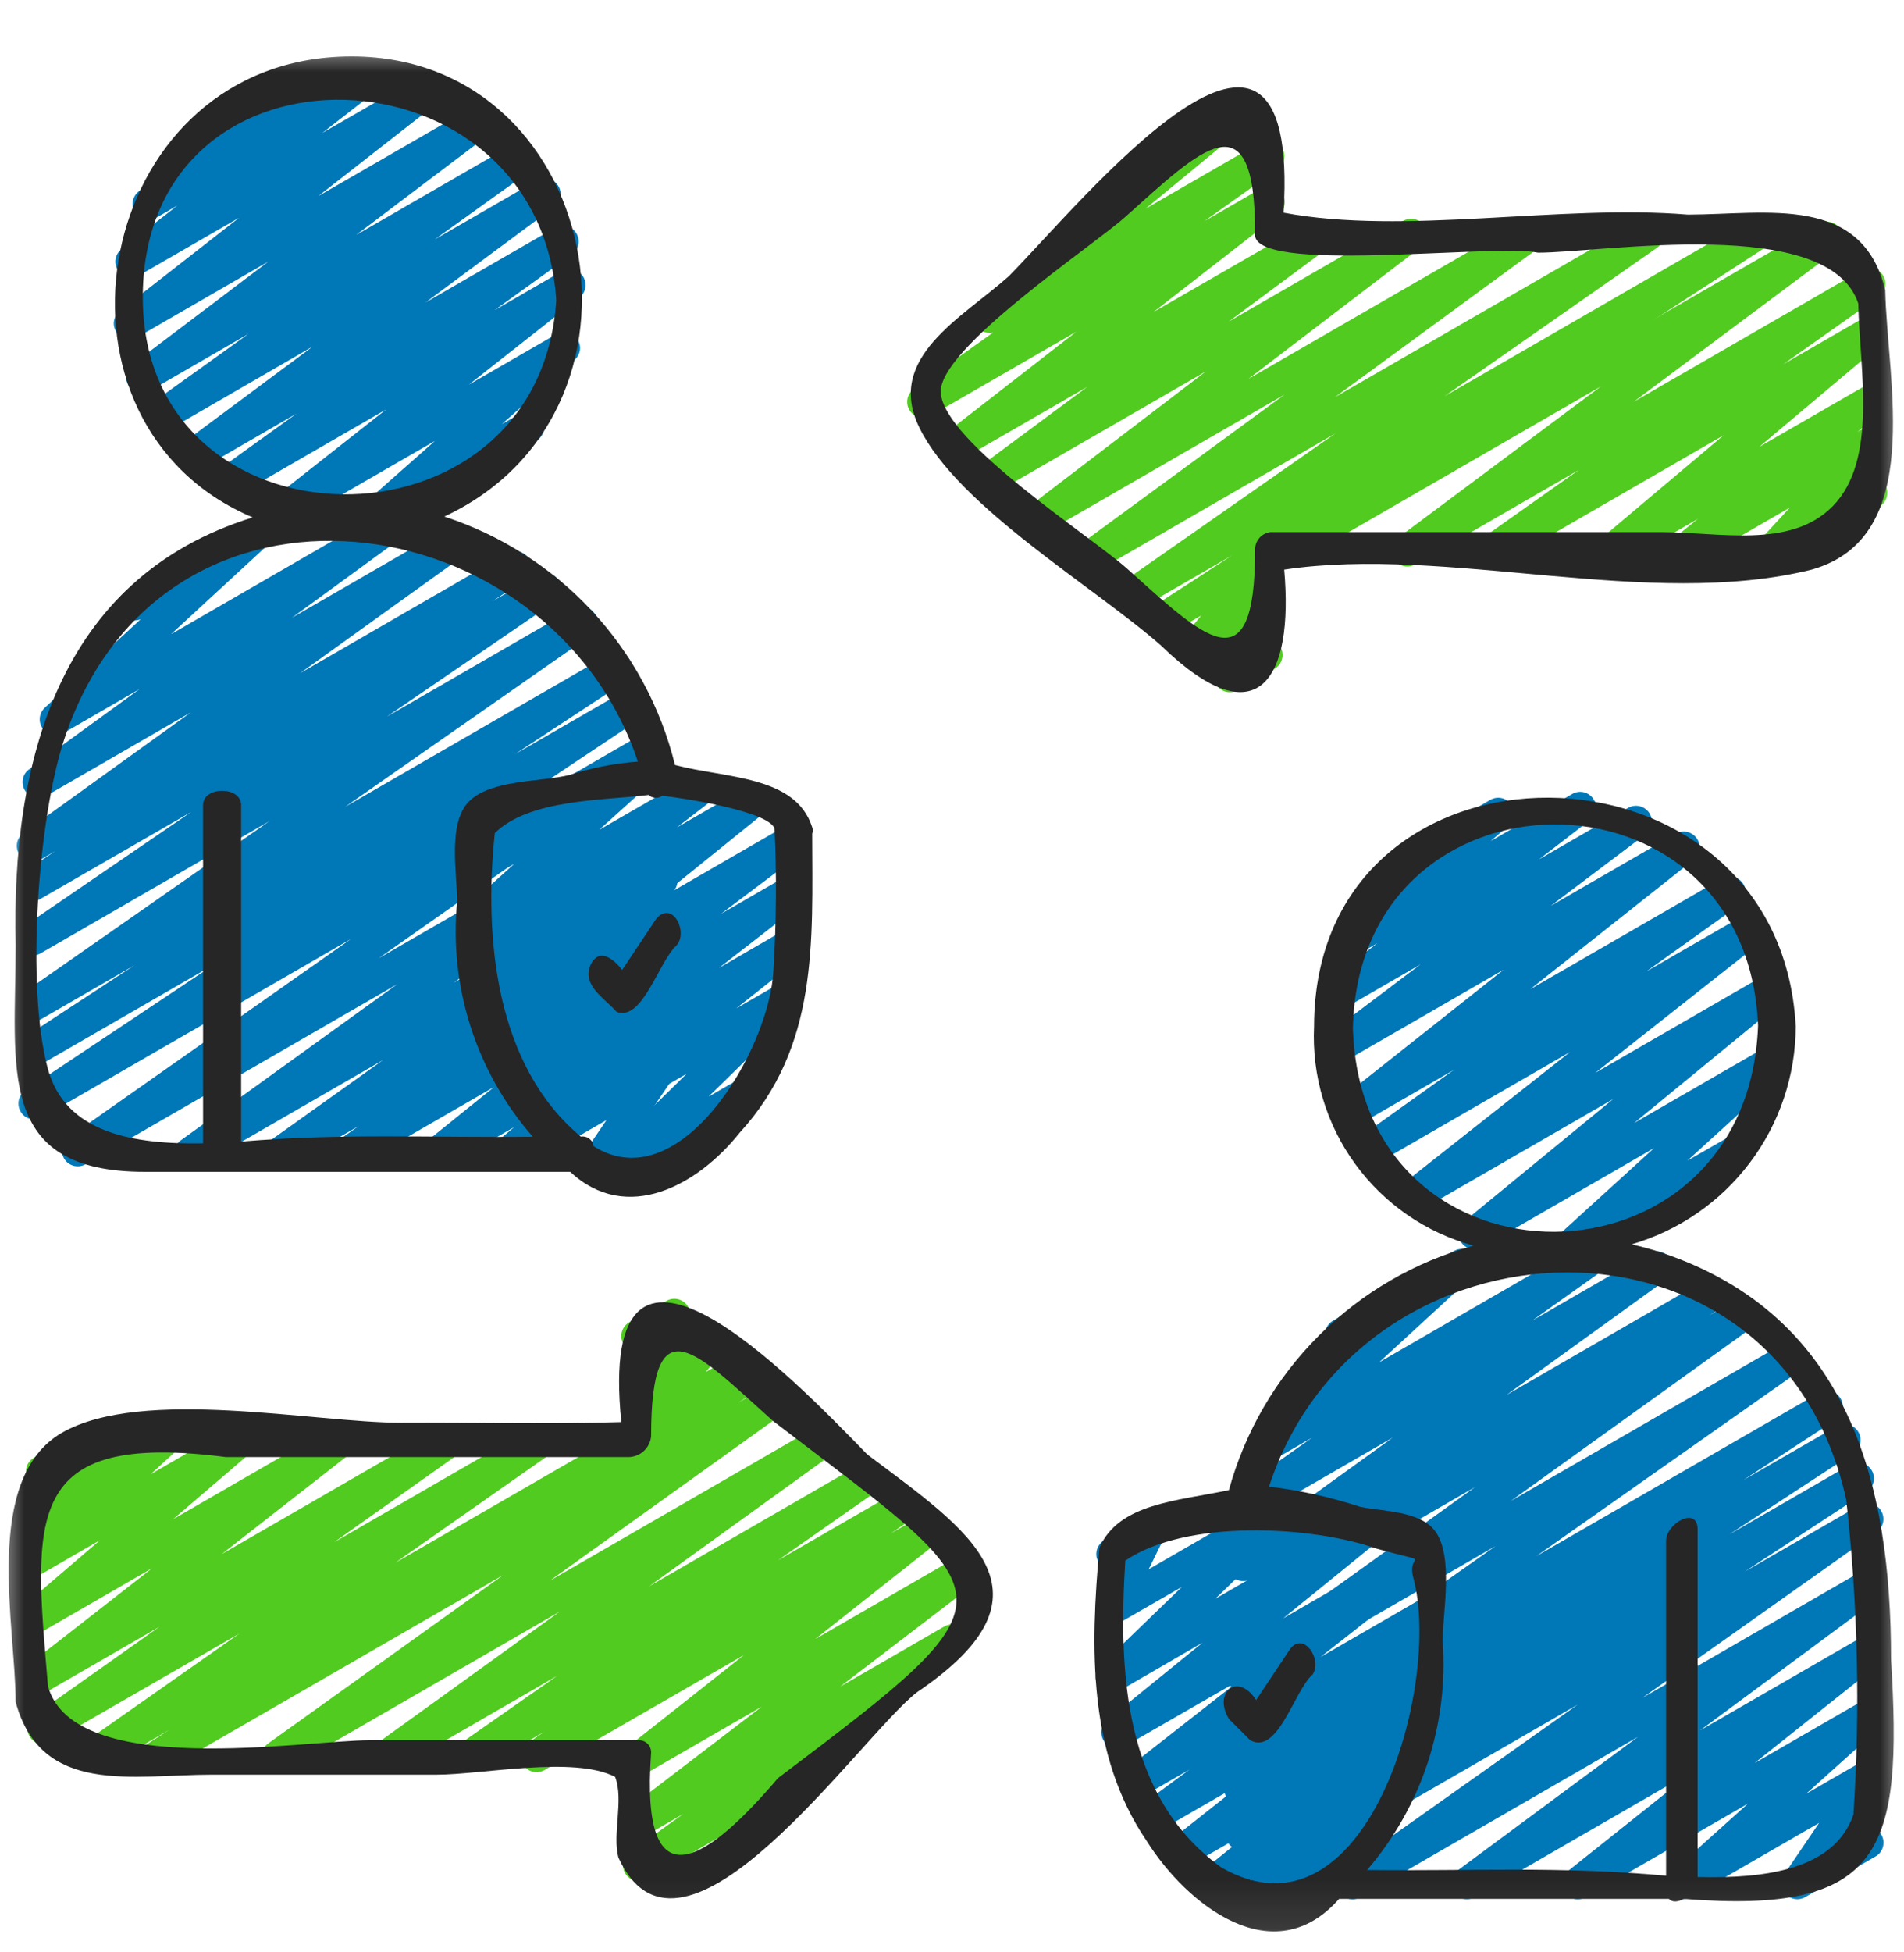 <svg width="40" height="41" viewBox="0 0 40 41" fill="none" xmlns="http://www.w3.org/2000/svg">
<g clip-path="url(#clip0_17_3007)">
<mask id="mask0_17_3007" style="mask-type:luminance" maskUnits="userSpaceOnUse" x="0" y="0" width="40" height="41">
<path d="M40 0.906H0V40.906H40V0.906Z" fill="white"/>
</mask>
<g mask="url(#mask0_17_3007)">
<path d="M7.83 11.193C7.762 11.193 7.696 11.172 7.64 11.134C7.584 11.095 7.542 11.041 7.518 10.978C7.494 10.914 7.49 10.845 7.506 10.779C7.522 10.714 7.558 10.655 7.609 10.61L9.138 9.259L6.163 10.976C6.09 11.017 6.005 11.029 5.923 11.01C5.842 10.991 5.771 10.942 5.724 10.873C5.677 10.804 5.658 10.719 5.67 10.637C5.682 10.554 5.725 10.479 5.79 10.426L8.114 8.597L4.961 10.417C4.887 10.46 4.799 10.473 4.716 10.453C4.633 10.433 4.56 10.381 4.514 10.309C4.467 10.238 4.45 10.15 4.466 10.066C4.482 9.982 4.53 9.908 4.6 9.858L6.229 8.686L4.236 9.84C4.162 9.881 4.076 9.892 3.994 9.872C3.912 9.852 3.841 9.802 3.795 9.731C3.749 9.661 3.731 9.576 3.745 9.492C3.759 9.409 3.804 9.335 3.871 9.284L6.575 7.274L3.575 9.008C3.501 9.048 3.415 9.059 3.333 9.039C3.251 9.018 3.18 8.967 3.135 8.896C3.089 8.825 3.072 8.74 3.087 8.657C3.101 8.574 3.147 8.5 3.214 8.449L5.221 7.011L3.168 8.197C3.131 8.221 3.09 8.238 3.047 8.246C3.004 8.255 2.96 8.254 2.917 8.245C2.874 8.237 2.833 8.22 2.797 8.195C2.76 8.17 2.729 8.139 2.705 8.102C2.681 8.066 2.664 8.025 2.656 7.982C2.648 7.939 2.648 7.894 2.657 7.851C2.665 7.808 2.683 7.768 2.707 7.731C2.732 7.695 2.763 7.664 2.8 7.64L5.636 5.494L2.888 7.081C2.815 7.122 2.73 7.134 2.648 7.115C2.567 7.096 2.495 7.047 2.448 6.977C2.401 6.908 2.382 6.823 2.395 6.741C2.408 6.658 2.451 6.583 2.516 6.53L5.022 4.573L2.914 5.789C2.842 5.828 2.757 5.838 2.677 5.819C2.597 5.799 2.527 5.75 2.481 5.682C2.435 5.613 2.416 5.53 2.427 5.449C2.439 5.367 2.48 5.293 2.543 5.24L3.724 4.318L3.284 4.572C3.212 4.614 3.127 4.627 3.046 4.608C2.965 4.59 2.893 4.542 2.846 4.474C2.798 4.406 2.777 4.323 2.788 4.24C2.799 4.157 2.84 4.082 2.904 4.028L3.837 3.25C3.791 3.218 3.754 3.175 3.729 3.125C3.704 3.075 3.692 3.019 3.694 2.963C3.696 2.906 3.713 2.852 3.742 2.804C3.771 2.756 3.812 2.716 3.86 2.688L5.98 1.463C6.053 1.422 6.137 1.41 6.218 1.428C6.299 1.447 6.37 1.495 6.417 1.562C6.465 1.63 6.485 1.714 6.475 1.796C6.464 1.878 6.423 1.953 6.36 2.007L6.286 2.07L7.58 1.323C7.653 1.282 7.739 1.269 7.821 1.288C7.902 1.308 7.974 1.357 8.021 1.427C8.068 1.496 8.087 1.581 8.074 1.664C8.061 1.747 8.017 1.822 7.951 1.874L6.77 2.793L8.822 1.609C8.895 1.568 8.981 1.556 9.062 1.575C9.144 1.594 9.215 1.643 9.262 1.713C9.309 1.782 9.328 1.867 9.315 1.949C9.303 2.032 9.259 2.107 9.194 2.16L6.687 4.118L9.954 2.234C10.027 2.192 10.114 2.18 10.196 2.199C10.278 2.219 10.35 2.269 10.396 2.339C10.443 2.409 10.461 2.495 10.447 2.578C10.434 2.661 10.389 2.736 10.322 2.788L7.48 4.936L10.78 3.031C10.854 2.99 10.94 2.979 11.022 3C11.104 3.021 11.175 3.072 11.22 3.142C11.266 3.213 11.283 3.299 11.268 3.382C11.254 3.465 11.208 3.539 11.14 3.59L9.133 5.028L11.28 3.789C11.354 3.747 11.441 3.735 11.523 3.755C11.606 3.775 11.677 3.825 11.724 3.896C11.77 3.967 11.788 4.052 11.774 4.136C11.759 4.219 11.713 4.294 11.646 4.345L8.94 6.352L11.661 4.782C11.734 4.74 11.821 4.729 11.904 4.749C11.986 4.769 12.057 4.82 12.103 4.891C12.149 4.963 12.167 5.049 12.151 5.132C12.136 5.215 12.09 5.29 12.022 5.34L10.391 6.513L11.8 5.699C11.873 5.656 11.959 5.643 12.042 5.661C12.125 5.68 12.197 5.729 12.245 5.799C12.292 5.869 12.311 5.955 12.298 6.039C12.285 6.122 12.24 6.198 12.173 6.25L9.85 8.078L11.685 7.019C11.757 6.977 11.841 6.964 11.922 6.981C12.003 6.999 12.075 7.046 12.123 7.113C12.171 7.18 12.193 7.263 12.184 7.345C12.174 7.427 12.135 7.503 12.072 7.558L10.544 8.906L10.918 8.691C10.956 8.667 10.998 8.651 11.043 8.643C11.087 8.636 11.132 8.638 11.176 8.649C11.22 8.659 11.261 8.679 11.297 8.706C11.333 8.733 11.363 8.767 11.385 8.805C11.408 8.844 11.422 8.887 11.428 8.932C11.433 8.977 11.429 9.022 11.417 9.065C11.404 9.108 11.383 9.149 11.355 9.183C11.326 9.218 11.291 9.247 11.251 9.268L8 11.148C7.948 11.178 7.889 11.194 7.83 11.193Z" fill="#0077B6"/>
<path d="M7.301 24.553C7.23 24.553 7.161 24.53 7.104 24.488C7.047 24.447 7.004 24.388 6.983 24.32C6.962 24.253 6.962 24.18 6.985 24.113C7.008 24.046 7.051 23.988 7.109 23.947L7.539 23.645L6.044 24.506C5.97 24.547 5.883 24.559 5.801 24.538C5.719 24.517 5.648 24.466 5.602 24.395C5.557 24.324 5.54 24.238 5.555 24.155C5.57 24.072 5.616 23.997 5.684 23.947L8.049 22.26L4.158 24.506C4.084 24.548 3.997 24.56 3.915 24.539C3.832 24.519 3.761 24.468 3.715 24.397C3.669 24.326 3.652 24.239 3.667 24.156C3.682 24.073 3.728 23.998 3.797 23.948L8.347 20.667L1.793 24.451C1.719 24.492 1.632 24.503 1.55 24.482C1.468 24.461 1.397 24.41 1.352 24.338C1.306 24.267 1.29 24.181 1.305 24.098C1.321 24.015 1.367 23.941 1.435 23.89L7.373 19.719L0.885 23.464C0.81 23.507 0.721 23.519 0.638 23.498C0.554 23.477 0.482 23.424 0.437 23.351C0.391 23.277 0.376 23.189 0.394 23.105C0.412 23.021 0.462 22.947 0.533 22.898L4.529 20.236L0.853 22.358C0.778 22.399 0.69 22.41 0.607 22.388C0.524 22.366 0.453 22.313 0.408 22.24C0.364 22.167 0.349 22.08 0.366 21.996C0.384 21.912 0.434 21.839 0.505 21.79L2.825 20.271L0.853 21.409C0.779 21.452 0.691 21.464 0.607 21.444C0.524 21.423 0.452 21.371 0.406 21.299C0.36 21.226 0.344 21.139 0.36 21.055C0.377 20.971 0.426 20.896 0.496 20.847L5.655 17.247L0.855 20.019C0.781 20.062 0.692 20.075 0.608 20.054C0.524 20.034 0.452 19.981 0.406 19.908C0.36 19.835 0.344 19.747 0.362 19.663C0.379 19.578 0.429 19.504 0.501 19.455L4.021 17.049L0.853 18.876C0.778 18.923 0.687 18.937 0.6 18.917C0.514 18.896 0.44 18.842 0.393 18.766C0.347 18.691 0.332 18.6 0.353 18.514C0.374 18.427 0.428 18.353 0.503 18.306L1.165 17.871L0.853 18.051C0.779 18.094 0.691 18.107 0.608 18.087C0.525 18.067 0.452 18.015 0.406 17.944C0.36 17.872 0.343 17.785 0.359 17.701C0.375 17.616 0.422 17.542 0.492 17.492L4.012 14.958L0.951 16.725C0.878 16.76 0.796 16.767 0.718 16.745C0.64 16.724 0.573 16.674 0.529 16.607C0.485 16.54 0.467 16.459 0.477 16.379C0.488 16.299 0.528 16.226 0.589 16.173L2.933 14.47L1.333 15.395C1.262 15.436 1.179 15.449 1.099 15.432C1.019 15.415 0.948 15.369 0.899 15.303C0.851 15.238 0.828 15.156 0.836 15.075C0.843 14.993 0.881 14.918 0.941 14.862L2.955 13.004C2.88 13.035 2.797 13.037 2.72 13.012C2.644 12.986 2.579 12.933 2.539 12.863C2.494 12.787 2.482 12.696 2.505 12.61C2.528 12.525 2.583 12.452 2.66 12.408L5.207 10.936C5.277 10.896 5.361 10.883 5.44 10.9C5.52 10.917 5.591 10.963 5.639 11.029C5.687 11.094 5.71 11.175 5.702 11.257C5.695 11.338 5.658 11.413 5.599 11.469L3.594 13.318L8.115 10.706C8.188 10.664 8.276 10.652 8.358 10.672C8.441 10.692 8.513 10.743 8.559 10.815C8.605 10.886 8.622 10.972 8.607 11.056C8.592 11.139 8.546 11.214 8.477 11.264L6.133 12.973L9.46 11.052C9.534 11.009 9.622 10.997 9.705 11.017C9.788 11.037 9.861 11.088 9.907 11.16C9.954 11.232 9.971 11.319 9.955 11.403C9.939 11.487 9.891 11.562 9.821 11.612L6.303 14.138L10.653 11.626C10.728 11.579 10.819 11.565 10.905 11.585C10.991 11.605 11.066 11.659 11.112 11.734C11.159 11.809 11.173 11.9 11.153 11.986C11.133 12.072 11.079 12.147 11.004 12.193L10.342 12.628L11.293 12.08C11.367 12.037 11.455 12.025 11.539 12.046C11.622 12.066 11.694 12.119 11.74 12.191C11.786 12.264 11.802 12.351 11.785 12.436C11.768 12.52 11.719 12.594 11.648 12.643L8.126 15.05L12.05 12.783C12.125 12.74 12.213 12.728 12.296 12.748C12.38 12.769 12.452 12.821 12.498 12.893C12.544 12.966 12.56 13.053 12.543 13.137C12.527 13.221 12.478 13.296 12.408 13.345L7.249 16.945L12.791 13.745C12.866 13.704 12.954 13.694 13.036 13.716C13.119 13.738 13.19 13.79 13.234 13.863C13.279 13.935 13.294 14.023 13.277 14.106C13.259 14.19 13.211 14.263 13.14 14.312L10.816 15.84L13.183 14.473C13.258 14.431 13.346 14.42 13.429 14.441C13.512 14.462 13.584 14.515 13.629 14.588C13.675 14.66 13.69 14.748 13.672 14.832C13.655 14.916 13.606 14.99 13.535 15.038L9.543 17.7L13.533 15.392C13.607 15.352 13.694 15.341 13.776 15.362C13.858 15.383 13.929 15.434 13.975 15.505C14.02 15.576 14.037 15.662 14.021 15.746C14.006 15.829 13.959 15.903 13.891 15.953L7.954 20.125L13.716 16.798C13.79 16.757 13.877 16.745 13.959 16.766C14.041 16.786 14.113 16.837 14.159 16.908C14.205 16.979 14.222 17.065 14.207 17.149C14.192 17.232 14.145 17.307 14.077 17.357L9.527 20.64L13.733 18.209C13.807 18.167 13.895 18.154 13.978 18.175C14.061 18.195 14.133 18.247 14.179 18.318C14.225 18.39 14.242 18.477 14.226 18.561C14.21 18.645 14.162 18.719 14.093 18.769L11.733 20.455L13.752 19.29C13.827 19.248 13.915 19.236 13.997 19.256C14.08 19.277 14.152 19.328 14.198 19.4C14.244 19.472 14.261 19.559 14.244 19.643C14.228 19.727 14.18 19.802 14.111 19.851L13.677 20.155L13.764 20.106C13.836 20.066 13.921 20.054 14.002 20.073C14.083 20.092 14.153 20.14 14.2 20.209C14.247 20.277 14.267 20.361 14.256 20.443C14.244 20.525 14.203 20.6 14.139 20.653L12.732 21.786L13.778 21.183C13.851 21.142 13.935 21.13 14.016 21.149C14.097 21.167 14.168 21.215 14.215 21.282C14.262 21.35 14.283 21.433 14.273 21.515C14.262 21.597 14.222 21.672 14.159 21.726L13.809 22.021C13.874 21.988 13.949 21.979 14.021 21.993C14.094 22.007 14.159 22.045 14.207 22.101C14.256 22.156 14.284 22.226 14.289 22.299C14.293 22.373 14.274 22.445 14.232 22.506L13.729 23.249C13.795 23.24 13.861 23.251 13.921 23.28C13.98 23.309 14.03 23.356 14.062 23.413C14.107 23.49 14.118 23.58 14.095 23.666C14.073 23.751 14.017 23.823 13.941 23.868L12.839 24.504C12.774 24.542 12.698 24.556 12.624 24.545C12.549 24.534 12.481 24.497 12.43 24.442C12.379 24.387 12.347 24.317 12.341 24.242C12.335 24.167 12.355 24.092 12.396 24.03L12.868 23.334L10.834 24.506C10.762 24.547 10.677 24.559 10.597 24.541C10.516 24.523 10.445 24.475 10.398 24.407C10.35 24.339 10.329 24.256 10.34 24.174C10.35 24.092 10.39 24.017 10.453 23.963L10.803 23.669L9.352 24.506C9.279 24.547 9.194 24.56 9.112 24.541C9.031 24.522 8.96 24.474 8.913 24.405C8.866 24.336 8.846 24.252 8.858 24.169C8.87 24.087 8.912 24.011 8.977 23.958L10.383 22.825L7.467 24.506C7.416 24.536 7.359 24.552 7.301 24.553Z" fill="#0077B6"/>
<path d="M12.766 24.973C12.7 24.973 12.635 24.953 12.58 24.916C12.525 24.879 12.482 24.827 12.457 24.765C12.432 24.704 12.426 24.636 12.44 24.572C12.454 24.507 12.486 24.447 12.534 24.401L14.426 22.549L11.814 24.057C11.741 24.1 11.655 24.113 11.572 24.095C11.489 24.076 11.417 24.027 11.369 23.957C11.322 23.887 11.303 23.801 11.316 23.717C11.329 23.634 11.374 23.558 11.441 23.506L12.827 22.413L11.211 23.346C11.138 23.387 11.052 23.399 10.971 23.379C10.89 23.36 10.819 23.311 10.772 23.241C10.725 23.172 10.707 23.087 10.719 23.005C10.732 22.922 10.775 22.847 10.84 22.795L12.589 21.437L10.717 22.518C10.643 22.56 10.557 22.572 10.474 22.553C10.392 22.533 10.32 22.483 10.273 22.413C10.226 22.342 10.208 22.256 10.223 22.173C10.237 22.089 10.282 22.014 10.35 21.963L12.046 20.688L10.385 21.646C10.312 21.687 10.227 21.699 10.146 21.681C10.065 21.662 9.994 21.613 9.947 21.545C9.899 21.476 9.88 21.392 9.891 21.31C9.903 21.227 9.945 21.152 10.009 21.099L12.276 19.267L10.195 20.467C10.122 20.509 10.035 20.522 9.953 20.502C9.871 20.483 9.799 20.433 9.752 20.363C9.705 20.293 9.686 20.208 9.7 20.124C9.713 20.041 9.758 19.966 9.825 19.914L10.468 19.42L10.186 19.582C10.115 19.621 10.032 19.632 9.953 19.615C9.875 19.597 9.805 19.551 9.757 19.486C9.71 19.421 9.687 19.341 9.694 19.26C9.701 19.18 9.737 19.105 9.796 19.049L10.804 18.14L10.186 18.496C10.122 18.533 10.048 18.547 9.975 18.538C9.903 18.528 9.835 18.495 9.783 18.443C9.732 18.391 9.698 18.323 9.689 18.25C9.679 18.178 9.694 18.104 9.731 18.04L9.967 17.634C9.9 17.621 9.839 17.588 9.792 17.539C9.744 17.491 9.713 17.428 9.701 17.361C9.69 17.294 9.7 17.226 9.729 17.164C9.758 17.103 9.805 17.052 9.864 17.018L10.635 16.572C10.698 16.535 10.773 16.521 10.845 16.53C10.918 16.54 10.986 16.573 11.038 16.625C11.09 16.677 11.123 16.745 11.133 16.818C11.142 16.891 11.127 16.965 11.09 17.028L10.936 17.295L13.206 15.984C13.277 15.946 13.36 15.934 13.438 15.952C13.517 15.97 13.587 16.015 13.634 16.08C13.682 16.146 13.704 16.226 13.697 16.306C13.69 16.387 13.654 16.462 13.596 16.518L12.587 17.428L14.497 16.326C14.57 16.284 14.657 16.271 14.739 16.29C14.821 16.309 14.893 16.359 14.94 16.429C14.987 16.5 15.005 16.585 14.992 16.668C14.978 16.752 14.934 16.827 14.867 16.878L14.22 17.376L15.633 16.561C15.706 16.519 15.791 16.507 15.873 16.525C15.954 16.544 16.026 16.592 16.073 16.661C16.121 16.73 16.14 16.814 16.129 16.897C16.117 16.98 16.074 17.055 16.01 17.108L13.743 18.939L16.476 17.36C16.55 17.318 16.636 17.306 16.719 17.325C16.801 17.345 16.873 17.395 16.92 17.465C16.967 17.536 16.985 17.622 16.971 17.705C16.956 17.789 16.911 17.864 16.844 17.915L15.148 19.19L16.476 18.423C16.549 18.382 16.635 18.37 16.716 18.39C16.797 18.409 16.869 18.459 16.915 18.528C16.962 18.598 16.981 18.682 16.968 18.765C16.955 18.847 16.912 18.922 16.847 18.974L15.1 20.33L16.48 19.53C16.553 19.488 16.639 19.475 16.721 19.494C16.803 19.513 16.875 19.562 16.922 19.632C16.969 19.701 16.988 19.787 16.975 19.87C16.962 19.953 16.918 20.028 16.852 20.08L15.466 21.177L16.38 20.65C16.45 20.609 16.532 20.596 16.612 20.612C16.692 20.628 16.762 20.672 16.811 20.737C16.861 20.801 16.884 20.882 16.878 20.963C16.873 21.044 16.837 21.119 16.78 21.176L14.887 23.029L15.534 22.656C15.61 22.616 15.698 22.607 15.781 22.631C15.864 22.655 15.934 22.71 15.977 22.784C16.02 22.859 16.032 22.947 16.012 23.03C15.991 23.114 15.939 23.186 15.867 23.232L12.933 24.926C12.883 24.957 12.825 24.973 12.766 24.973Z" fill="#0077B6"/>
<path d="M32.943 26.539C32.875 26.539 32.809 26.519 32.754 26.481C32.698 26.443 32.656 26.389 32.631 26.326C32.607 26.263 32.602 26.195 32.618 26.129C32.633 26.064 32.668 26.004 32.718 25.959L34.749 24.11L31.145 26.19C31.073 26.233 30.986 26.247 30.904 26.229C30.822 26.211 30.749 26.163 30.701 26.093C30.653 26.024 30.633 25.939 30.645 25.856C30.657 25.772 30.701 25.696 30.767 25.644L33.888 23.082L29.841 25.416C29.768 25.459 29.681 25.472 29.599 25.453C29.516 25.435 29.444 25.385 29.396 25.315C29.349 25.245 29.33 25.16 29.343 25.076C29.356 24.992 29.401 24.917 29.468 24.865L32.984 22.092L28.956 24.418C28.882 24.46 28.794 24.472 28.712 24.452C28.629 24.431 28.558 24.38 28.512 24.309C28.466 24.237 28.449 24.151 28.464 24.067C28.48 23.984 28.526 23.909 28.595 23.859L30.543 22.468L28.533 23.629C28.46 23.671 28.375 23.683 28.293 23.664C28.211 23.645 28.14 23.596 28.093 23.527C28.045 23.458 28.026 23.373 28.038 23.29C28.051 23.207 28.094 23.132 28.159 23.08L31.59 20.364L28.206 22.316C28.133 22.358 28.047 22.369 27.965 22.35C27.883 22.33 27.812 22.28 27.765 22.209C27.719 22.139 27.701 22.054 27.715 21.971C27.728 21.888 27.773 21.813 27.84 21.762L29.84 20.254L28.24 21.178C28.167 21.218 28.081 21.23 28 21.21C27.919 21.19 27.848 21.14 27.801 21.071C27.755 21.001 27.736 20.917 27.749 20.834C27.762 20.752 27.806 20.677 27.871 20.625L28.938 19.806L28.567 20.02C28.495 20.061 28.41 20.074 28.329 20.056C28.248 20.039 28.177 19.991 28.129 19.924C28.081 19.856 28.06 19.773 28.07 19.691C28.08 19.608 28.12 19.532 28.183 19.478L29.2 18.604C29.147 18.576 29.103 18.534 29.072 18.484C29.041 18.433 29.024 18.375 29.023 18.315C29.022 18.256 29.037 18.197 29.066 18.146C29.095 18.094 29.138 18.051 29.189 18.021L31.311 16.796C31.383 16.756 31.467 16.743 31.548 16.761C31.628 16.779 31.699 16.826 31.747 16.893C31.795 16.961 31.816 17.043 31.806 17.125C31.797 17.207 31.757 17.283 31.695 17.337L31.318 17.662L33.032 16.672C33.106 16.63 33.192 16.618 33.274 16.637C33.356 16.657 33.427 16.707 33.474 16.777C33.521 16.847 33.539 16.932 33.526 17.015C33.512 17.098 33.468 17.173 33.401 17.225L32.333 18.046L34.206 16.964C34.28 16.923 34.366 16.911 34.448 16.931C34.53 16.951 34.601 17.001 34.648 17.071C34.694 17.141 34.712 17.227 34.698 17.31C34.685 17.393 34.64 17.468 34.573 17.519L32.578 19.024L35.206 17.506C35.279 17.465 35.365 17.452 35.447 17.471C35.529 17.49 35.601 17.539 35.648 17.608C35.695 17.678 35.714 17.763 35.702 17.846C35.689 17.929 35.645 18.004 35.58 18.056L32.149 20.773L36.176 18.448C36.251 18.407 36.338 18.395 36.42 18.415C36.503 18.435 36.575 18.486 36.621 18.558C36.667 18.629 36.684 18.716 36.668 18.799C36.653 18.883 36.606 18.957 36.537 19.008L34.589 20.399L36.655 19.208C36.728 19.166 36.814 19.153 36.896 19.172C36.978 19.191 37.05 19.24 37.097 19.31C37.144 19.379 37.163 19.464 37.15 19.547C37.138 19.63 37.094 19.705 37.029 19.758L33.511 22.532L37.074 20.475C37.146 20.433 37.232 20.42 37.313 20.438C37.395 20.456 37.467 20.505 37.515 20.573C37.562 20.642 37.583 20.727 37.571 20.809C37.559 20.892 37.517 20.968 37.453 21.021L34.331 23.583L37.093 21.989C37.163 21.949 37.246 21.937 37.326 21.954C37.405 21.972 37.475 22.017 37.523 22.083C37.572 22.148 37.594 22.229 37.587 22.31C37.579 22.391 37.543 22.466 37.484 22.522L35.45 24.373L36.38 23.84C36.418 23.816 36.461 23.799 36.505 23.792C36.55 23.785 36.595 23.787 36.639 23.797C36.682 23.808 36.723 23.827 36.759 23.854C36.795 23.881 36.825 23.915 36.848 23.954C36.87 23.993 36.885 24.036 36.89 24.081C36.896 24.125 36.892 24.171 36.879 24.214C36.867 24.257 36.846 24.297 36.817 24.332C36.789 24.367 36.754 24.395 36.714 24.416L33.109 26.498C33.058 26.526 33.001 26.54 32.943 26.539Z" fill="#0077B6"/>
<path d="M28.414 39.886C28.343 39.886 28.274 39.864 28.217 39.822C28.16 39.781 28.118 39.722 28.096 39.654C28.075 39.587 28.075 39.514 28.098 39.447C28.12 39.38 28.163 39.322 28.221 39.281L33.145 35.797L26.678 39.531C26.603 39.573 26.514 39.585 26.43 39.564C26.347 39.542 26.275 39.489 26.229 39.416C26.184 39.342 26.169 39.254 26.188 39.169C26.206 39.085 26.257 39.011 26.329 38.963L28.903 37.279L26.241 38.812C26.166 38.853 26.078 38.864 25.995 38.842C25.913 38.82 25.841 38.767 25.796 38.694C25.752 38.621 25.737 38.534 25.755 38.45C25.772 38.366 25.822 38.293 25.893 38.245L28.502 36.538L26.213 37.862C26.138 37.904 26.05 37.916 25.966 37.894C25.883 37.872 25.811 37.819 25.766 37.746C25.721 37.672 25.707 37.584 25.725 37.5C25.743 37.416 25.794 37.342 25.865 37.294L27.817 36.023L26.227 36.941C26.152 36.983 26.065 36.995 25.983 36.974C25.9 36.953 25.828 36.902 25.782 36.83C25.737 36.758 25.72 36.672 25.736 36.588C25.752 36.505 25.799 36.43 25.868 36.38L31.419 32.467L26.246 35.453C26.172 35.496 26.084 35.509 26.001 35.489C25.918 35.469 25.845 35.418 25.799 35.346C25.752 35.274 25.735 35.187 25.751 35.103C25.767 35.019 25.815 34.944 25.885 34.894L30.991 31.227L26.267 33.955C26.192 33.996 26.104 34.006 26.021 33.984C25.939 33.963 25.868 33.91 25.823 33.837C25.779 33.765 25.764 33.678 25.781 33.594C25.798 33.511 25.847 33.437 25.917 33.389L26.235 33.18C26.163 33.207 26.085 33.209 26.012 33.185C25.939 33.162 25.877 33.115 25.835 33.051C25.788 32.979 25.771 32.893 25.787 32.809C25.802 32.725 25.85 32.65 25.919 32.6L29.265 30.186L26.325 31.884C26.251 31.927 26.163 31.939 26.08 31.919C25.997 31.899 25.924 31.847 25.878 31.775C25.832 31.703 25.815 31.616 25.831 31.532C25.848 31.447 25.896 31.373 25.966 31.323L27.566 30.19L26.685 30.698C26.614 30.738 26.53 30.751 26.451 30.733C26.371 30.716 26.3 30.671 26.252 30.605C26.204 30.539 26.181 30.458 26.189 30.377C26.196 30.296 26.233 30.22 26.293 30.165L28.278 28.34C28.2 28.367 28.114 28.364 28.038 28.331C27.962 28.298 27.901 28.238 27.866 28.163C27.832 28.088 27.827 28.003 27.852 27.924C27.877 27.845 27.93 27.778 28.002 27.736L30.547 26.27C30.617 26.23 30.701 26.218 30.78 26.235C30.859 26.253 30.93 26.298 30.978 26.364C31.026 26.429 31.048 26.51 31.041 26.591C31.034 26.672 30.997 26.747 30.938 26.803L28.972 28.61L33.425 26.038C33.499 25.996 33.587 25.983 33.671 26.003C33.754 26.024 33.826 26.075 33.872 26.147C33.919 26.22 33.935 26.307 33.919 26.391C33.903 26.475 33.855 26.55 33.785 26.599L32.189 27.733L34.633 26.321C34.707 26.279 34.795 26.266 34.877 26.286C34.96 26.306 35.032 26.357 35.079 26.429C35.125 26.501 35.142 26.587 35.127 26.671C35.111 26.755 35.064 26.83 34.995 26.88L31.649 29.294L35.841 26.873C35.916 26.831 36.005 26.819 36.089 26.84C36.172 26.861 36.245 26.915 36.29 26.988C36.335 27.062 36.35 27.15 36.332 27.234C36.313 27.319 36.263 27.393 36.191 27.441L35.912 27.623L36.483 27.294C36.557 27.252 36.644 27.239 36.728 27.259C36.811 27.279 36.883 27.33 36.93 27.402C36.976 27.474 36.993 27.561 36.977 27.645C36.961 27.729 36.913 27.804 36.844 27.854L31.741 31.52L37.475 28.21C37.549 28.168 37.636 28.156 37.719 28.177C37.801 28.198 37.873 28.249 37.919 28.321C37.965 28.392 37.981 28.479 37.965 28.563C37.949 28.646 37.902 28.721 37.833 28.77L32.274 32.68L38.224 29.245C38.299 29.205 38.386 29.195 38.468 29.217C38.551 29.239 38.621 29.292 38.666 29.365C38.71 29.437 38.725 29.524 38.708 29.607C38.69 29.691 38.642 29.764 38.572 29.812L36.62 31.085L38.587 29.952C38.662 29.908 38.751 29.895 38.836 29.917C38.92 29.938 38.993 29.991 39.038 30.066C39.084 30.14 39.099 30.229 39.079 30.314C39.06 30.399 39.008 30.473 38.935 30.52L36.328 32.224L38.875 30.754C38.95 30.713 39.038 30.703 39.12 30.724C39.203 30.746 39.273 30.799 39.318 30.872C39.363 30.944 39.378 31.031 39.361 31.115C39.343 31.198 39.295 31.272 39.225 31.32L36.654 33.004L39.068 31.61C39.142 31.568 39.23 31.555 39.313 31.575C39.397 31.596 39.469 31.647 39.515 31.719C39.561 31.792 39.578 31.879 39.562 31.963C39.545 32.047 39.497 32.122 39.427 32.171L34.501 35.657L39.147 32.973C39.22 32.931 39.307 32.919 39.389 32.939C39.472 32.959 39.543 33.009 39.59 33.08C39.636 33.151 39.654 33.236 39.64 33.32C39.625 33.403 39.58 33.478 39.512 33.529L35.718 36.338L39.147 34.359C39.219 34.318 39.305 34.305 39.387 34.324C39.468 34.343 39.54 34.392 39.587 34.461C39.634 34.53 39.654 34.615 39.641 34.698C39.629 34.781 39.586 34.856 39.521 34.908L36.859 37.026L39.147 35.706C39.218 35.669 39.3 35.657 39.378 35.675C39.457 35.693 39.526 35.739 39.573 35.804C39.621 35.869 39.643 35.949 39.636 36.029C39.629 36.109 39.594 36.184 39.536 36.24L37.945 37.669L39.145 36.976C39.21 36.938 39.286 36.924 39.361 36.935C39.435 36.947 39.504 36.983 39.555 37.038C39.606 37.093 39.637 37.164 39.643 37.239C39.649 37.315 39.629 37.389 39.587 37.452L38.853 38.532L39.058 38.415C39.096 38.391 39.138 38.375 39.183 38.368C39.227 38.36 39.272 38.362 39.316 38.373C39.36 38.383 39.401 38.403 39.437 38.43C39.473 38.457 39.503 38.491 39.525 38.53C39.548 38.569 39.562 38.612 39.568 38.656C39.573 38.701 39.569 38.746 39.557 38.789C39.544 38.833 39.523 38.873 39.495 38.907C39.466 38.942 39.431 38.971 39.391 38.992L37.925 39.839C37.859 39.877 37.783 39.891 37.709 39.88C37.634 39.868 37.566 39.832 37.514 39.777C37.463 39.722 37.432 39.651 37.426 39.576C37.42 39.5 37.44 39.426 37.483 39.363L38.216 38.282L35.519 39.84C35.448 39.878 35.366 39.889 35.288 39.871C35.209 39.853 35.14 39.808 35.092 39.743C35.045 39.678 35.023 39.598 35.029 39.518C35.036 39.437 35.072 39.362 35.13 39.306L36.721 37.877L33.315 39.84C33.242 39.882 33.156 39.895 33.074 39.877C32.992 39.858 32.92 39.809 32.872 39.739C32.825 39.67 32.806 39.585 32.818 39.502C32.831 39.418 32.875 39.343 32.941 39.291L35.6 37.173L30.981 39.84C30.908 39.882 30.821 39.894 30.738 39.874C30.656 39.854 30.584 39.804 30.538 39.733C30.491 39.662 30.474 39.577 30.488 39.493C30.503 39.41 30.548 39.335 30.616 39.284L34.411 36.474L28.581 39.84C28.53 39.87 28.473 39.886 28.414 39.886Z" fill="#0077B6"/>
<path d="M26.366 40.45C26.299 40.45 26.233 40.43 26.178 40.392C26.122 40.354 26.08 40.3 26.055 40.238C26.031 40.175 26.026 40.106 26.042 40.041C26.057 39.976 26.092 39.916 26.141 39.871L27.129 38.973L25.641 39.832C25.569 39.874 25.483 39.887 25.401 39.868C25.32 39.85 25.248 39.801 25.201 39.732C25.154 39.663 25.134 39.579 25.145 39.496C25.157 39.413 25.2 39.338 25.265 39.285L26.404 38.364L24.959 39.198C24.886 39.24 24.8 39.253 24.718 39.234C24.636 39.215 24.564 39.166 24.517 39.096C24.47 39.027 24.451 38.942 24.464 38.858C24.477 38.775 24.52 38.7 24.587 38.648L26.153 37.412L24.375 38.438C24.301 38.48 24.214 38.492 24.132 38.471C24.05 38.451 23.979 38.401 23.933 38.33C23.886 38.259 23.869 38.174 23.883 38.09C23.898 38.007 23.943 37.933 24.011 37.882L24.986 37.163L23.993 37.735C23.92 37.776 23.834 37.788 23.753 37.769C23.671 37.75 23.6 37.701 23.553 37.631C23.506 37.562 23.487 37.477 23.5 37.395C23.512 37.312 23.556 37.237 23.621 37.184L26.055 35.277L23.642 36.666C23.569 36.71 23.483 36.724 23.4 36.706C23.317 36.688 23.244 36.639 23.196 36.569C23.148 36.5 23.128 36.414 23.141 36.33C23.154 36.247 23.198 36.171 23.265 36.118L25.265 34.495L23.52 35.506C23.45 35.548 23.366 35.562 23.286 35.547C23.205 35.531 23.134 35.486 23.084 35.421C23.035 35.356 23.011 35.275 23.018 35.193C23.024 35.111 23.061 35.035 23.12 34.978L24.831 33.324L23.52 34.078C23.458 34.114 23.386 34.129 23.315 34.121C23.244 34.113 23.177 34.082 23.125 34.033C23.073 33.984 23.037 33.92 23.024 33.85C23.012 33.779 23.022 33.707 23.053 33.642L23.383 32.968C23.308 32.972 23.234 32.951 23.173 32.908C23.111 32.865 23.066 32.802 23.045 32.73C23.023 32.659 23.027 32.582 23.054 32.512C23.082 32.442 23.132 32.384 23.197 32.346L23.969 31.901C24.03 31.865 24.102 31.85 24.173 31.858C24.245 31.866 24.311 31.897 24.364 31.945C24.416 31.994 24.451 32.059 24.464 32.129C24.477 32.2 24.467 32.272 24.435 32.336L24.133 32.954L26.843 31.39C26.914 31.349 26.997 31.334 27.077 31.35C27.158 31.366 27.23 31.411 27.279 31.476C27.328 31.541 27.352 31.622 27.346 31.704C27.339 31.785 27.303 31.862 27.243 31.918L25.533 33.573L28.579 31.815C28.651 31.771 28.738 31.757 28.821 31.775C28.904 31.793 28.977 31.842 29.025 31.912C29.073 31.982 29.092 32.067 29.08 32.151C29.067 32.235 29.023 32.311 28.956 32.363L26.956 33.986L29.8 32.341C29.873 32.298 29.96 32.284 30.043 32.303C30.126 32.321 30.198 32.371 30.246 32.441C30.294 32.512 30.312 32.597 30.299 32.681C30.285 32.765 30.24 32.841 30.173 32.892L27.741 34.798L29.813 33.602C29.886 33.56 29.973 33.548 30.056 33.568C30.139 33.587 30.211 33.638 30.257 33.709C30.304 33.78 30.321 33.866 30.306 33.95C30.292 34.033 30.245 34.108 30.177 34.159L29.2 34.88L29.813 34.526C29.886 34.485 29.971 34.473 30.052 34.492C30.134 34.512 30.205 34.561 30.252 34.63C30.299 34.699 30.318 34.783 30.306 34.866C30.293 34.949 30.25 35.024 30.185 35.076L28.619 36.312L29.767 35.65C29.839 35.607 29.925 35.593 30.008 35.612C30.09 35.63 30.162 35.679 30.21 35.748C30.258 35.818 30.277 35.903 30.265 35.986C30.253 36.07 30.209 36.145 30.143 36.198L29.005 37.116L29.462 36.853C29.533 36.813 29.616 36.801 29.695 36.819C29.775 36.836 29.845 36.882 29.893 36.947C29.941 37.013 29.963 37.093 29.956 37.174C29.949 37.255 29.912 37.331 29.853 37.386L28.649 38.486C28.719 38.493 28.785 38.522 28.837 38.569C28.89 38.616 28.926 38.678 28.941 38.747C28.956 38.816 28.948 38.888 28.92 38.952C28.891 39.017 28.843 39.07 28.782 39.106L26.533 40.406C26.483 40.435 26.425 40.451 26.366 40.45Z" fill="#0077B6"/>
<path d="M13.354 30.38C13.29 30.38 13.228 30.362 13.175 30.328C13.121 30.294 13.079 30.245 13.052 30.188C13.025 30.131 13.015 30.067 13.023 30.004C13.031 29.941 13.057 29.882 13.098 29.833L13.471 29.388C13.407 29.412 13.338 29.416 13.272 29.399C13.206 29.382 13.147 29.346 13.102 29.294C13.058 29.243 13.03 29.179 13.023 29.111C13.016 29.044 13.03 28.975 13.062 28.916L13.354 28.387C13.283 28.38 13.217 28.351 13.164 28.304C13.112 28.257 13.075 28.194 13.06 28.125C13.046 28.056 13.053 27.984 13.082 27.92C13.111 27.855 13.159 27.802 13.22 27.766L14 27.319C14.063 27.282 14.136 27.268 14.208 27.277C14.281 27.286 14.348 27.319 14.4 27.369C14.452 27.421 14.486 27.487 14.497 27.559C14.507 27.632 14.494 27.705 14.458 27.769L14.227 28.189L14.768 27.876C14.835 27.837 14.915 27.823 14.992 27.837C15.069 27.851 15.139 27.891 15.189 27.951C15.239 28.011 15.267 28.087 15.267 28.165C15.267 28.243 15.24 28.319 15.19 28.379L14.826 28.813L15.426 28.466C15.502 28.427 15.59 28.418 15.673 28.442C15.755 28.466 15.826 28.52 15.869 28.595C15.912 28.669 15.924 28.758 15.904 28.841C15.883 28.925 15.832 28.997 15.759 29.043L13.521 30.336C13.47 30.365 13.412 30.381 13.354 30.38Z" fill="#51CB20"/>
<path d="M13.421 39.506C13.351 39.506 13.282 39.484 13.225 39.442C13.168 39.401 13.126 39.342 13.104 39.275C13.082 39.208 13.082 39.136 13.104 39.069C13.127 39.002 13.169 38.944 13.227 38.902L14.355 38.092L13.515 38.577C13.441 38.618 13.355 38.631 13.273 38.611C13.191 38.592 13.12 38.542 13.073 38.472C13.026 38.402 13.008 38.316 13.021 38.233C13.035 38.15 13.079 38.075 13.146 38.024L16.006 35.838L13.502 37.283C13.429 37.327 13.342 37.341 13.258 37.323C13.175 37.305 13.102 37.255 13.054 37.185C13.006 37.114 12.987 37.028 13.001 36.944C13.015 36.86 13.06 36.784 13.128 36.732L15.628 34.756L11.435 37.173C11.36 37.214 11.273 37.226 11.19 37.205C11.107 37.183 11.036 37.131 10.991 37.059C10.945 36.987 10.929 36.9 10.946 36.817C10.962 36.733 11.01 36.659 11.08 36.61L11.431 36.37L10.039 37.17C9.965 37.213 9.877 37.226 9.793 37.206C9.709 37.186 9.637 37.134 9.59 37.061C9.544 36.989 9.527 36.901 9.544 36.817C9.561 36.732 9.61 36.657 9.681 36.608L11.707 35.191L8.279 37.173C8.205 37.215 8.118 37.228 8.035 37.208C7.952 37.188 7.88 37.137 7.834 37.065C7.787 36.993 7.77 36.907 7.786 36.823C7.801 36.739 7.848 36.664 7.917 36.614L11.761 33.842L5.99 37.175C5.916 37.217 5.829 37.229 5.746 37.208C5.663 37.188 5.592 37.137 5.546 37.065C5.5 36.994 5.483 36.908 5.498 36.824C5.514 36.74 5.561 36.666 5.629 36.616L10.572 33.076L3.471 37.173C3.396 37.214 3.308 37.225 3.225 37.203C3.142 37.181 3.071 37.128 3.026 37.054C2.981 36.981 2.967 36.893 2.985 36.81C3.003 36.726 3.053 36.652 3.125 36.604L3.554 36.329L2.1 37.173C2.026 37.215 1.938 37.227 1.855 37.206C1.772 37.186 1.7 37.134 1.654 37.062C1.608 36.99 1.592 36.903 1.608 36.819C1.624 36.736 1.672 36.661 1.742 36.612L5.03 34.304L1.075 36.584C1.001 36.627 0.913 36.64 0.83 36.619C0.747 36.599 0.674 36.548 0.628 36.475C0.582 36.403 0.565 36.316 0.581 36.232C0.598 36.148 0.646 36.073 0.716 36.024L3.351 34.161L0.853 35.602C0.78 35.644 0.694 35.656 0.612 35.637C0.531 35.618 0.459 35.568 0.412 35.499C0.365 35.429 0.346 35.344 0.359 35.261C0.372 35.178 0.416 35.103 0.482 35.051L3.2 32.93L0.853 34.284C0.781 34.324 0.697 34.337 0.616 34.319C0.536 34.301 0.464 34.254 0.417 34.186C0.369 34.119 0.348 34.036 0.358 33.954C0.368 33.872 0.408 33.797 0.47 33.742L2.103 32.342L0.853 33.065C0.782 33.106 0.698 33.119 0.618 33.102C0.538 33.085 0.466 33.039 0.418 32.973C0.369 32.907 0.347 32.825 0.355 32.743C0.363 32.661 0.401 32.585 0.461 32.53L0.963 32.07L0.853 32.137C0.786 32.175 0.707 32.189 0.63 32.175C0.554 32.162 0.485 32.122 0.434 32.063C0.384 32.004 0.356 31.929 0.355 31.851C0.354 31.774 0.38 31.698 0.429 31.638L0.773 31.217C0.695 31.192 0.63 31.138 0.59 31.067C0.546 30.991 0.534 30.9 0.557 30.815C0.579 30.729 0.635 30.657 0.711 30.612L1.817 29.973C1.885 29.935 1.964 29.921 2.04 29.934C2.116 29.948 2.186 29.988 2.236 30.047C2.286 30.106 2.314 30.181 2.315 30.259C2.316 30.336 2.29 30.412 2.241 30.472L2.099 30.646L3.273 29.968C3.344 29.928 3.427 29.916 3.507 29.933C3.587 29.95 3.657 29.995 3.706 30.061C3.754 30.127 3.777 30.208 3.769 30.289C3.762 30.37 3.725 30.446 3.665 30.502L3.163 30.961L4.889 29.961C4.961 29.92 5.046 29.908 5.126 29.926C5.207 29.944 5.278 29.991 5.326 30.058C5.373 30.126 5.394 30.209 5.385 30.291C5.375 30.373 5.335 30.448 5.273 30.502L3.639 31.902L7.007 29.958C7.08 29.917 7.166 29.904 7.248 29.924C7.33 29.943 7.401 29.992 7.448 30.062C7.495 30.132 7.514 30.216 7.501 30.299C7.488 30.383 7.444 30.457 7.379 30.51L4.66 32.635L9.298 29.958C9.372 29.915 9.46 29.902 9.543 29.922C9.627 29.943 9.699 29.994 9.745 30.067C9.791 30.139 9.808 30.226 9.792 30.31C9.775 30.394 9.727 30.469 9.657 30.518L7.022 32.385L11.227 29.958C11.301 29.916 11.389 29.904 11.471 29.924C11.554 29.945 11.626 29.996 11.672 30.068C11.718 30.14 11.735 30.227 11.718 30.311C11.702 30.395 11.654 30.469 11.585 30.519L8.301 32.82L15.589 28.613C15.664 28.573 15.751 28.563 15.834 28.585C15.916 28.608 15.986 28.661 16.031 28.734C16.075 28.806 16.09 28.893 16.072 28.977C16.054 29.06 16.005 29.133 15.935 29.182L15.497 29.463L16.131 29.097C16.205 29.055 16.292 29.043 16.374 29.064C16.457 29.084 16.529 29.135 16.575 29.206C16.621 29.278 16.638 29.364 16.622 29.448C16.607 29.532 16.56 29.606 16.491 29.656L11.548 33.197L17.119 29.981C17.192 29.939 17.28 29.926 17.363 29.946C17.446 29.966 17.518 30.017 17.564 30.089C17.611 30.16 17.628 30.247 17.612 30.331C17.597 30.415 17.549 30.489 17.481 30.54L13.639 33.311L18.016 30.784C18.053 30.76 18.094 30.744 18.137 30.736C18.18 30.729 18.224 30.73 18.267 30.739C18.31 30.749 18.35 30.766 18.386 30.791C18.422 30.817 18.453 30.848 18.476 30.885C18.5 30.922 18.516 30.963 18.523 31.006C18.531 31.05 18.53 31.094 18.521 31.137C18.511 31.179 18.494 31.22 18.468 31.256C18.443 31.291 18.412 31.322 18.375 31.346L16.345 32.766L18.707 31.402C18.782 31.358 18.87 31.346 18.954 31.366C19.038 31.387 19.111 31.439 19.157 31.512C19.203 31.586 19.218 31.674 19.201 31.758C19.183 31.843 19.133 31.917 19.062 31.966L18.712 32.204L19.255 31.892C19.327 31.849 19.414 31.836 19.496 31.855C19.578 31.874 19.65 31.923 19.697 31.992C19.745 32.062 19.765 32.147 19.752 32.23C19.74 32.313 19.696 32.389 19.631 32.442L17.127 34.42L20.137 32.682C20.21 32.639 20.297 32.626 20.38 32.646C20.462 32.665 20.534 32.715 20.581 32.785C20.628 32.856 20.647 32.941 20.633 33.025C20.619 33.108 20.574 33.184 20.507 33.235L17.649 35.42L19.836 34.157C19.91 34.114 19.998 34.101 20.081 34.121C20.164 34.141 20.237 34.193 20.283 34.264C20.329 34.336 20.346 34.423 20.331 34.508C20.315 34.592 20.267 34.666 20.197 34.716L17.293 36.802C17.323 36.827 17.35 36.858 17.37 36.892C17.414 36.969 17.426 37.06 17.403 37.145C17.38 37.231 17.324 37.303 17.248 37.348L13.588 39.46C13.537 39.49 13.48 39.506 13.421 39.506Z" fill="#51CB20"/>
<path d="M26.981 11.906C26.908 11.906 26.837 11.882 26.778 11.837C26.72 11.793 26.678 11.73 26.659 11.659C26.64 11.588 26.645 11.513 26.673 11.445C26.701 11.378 26.751 11.321 26.815 11.284L38.221 4.698C38.294 4.657 38.381 4.645 38.463 4.665C38.545 4.684 38.616 4.735 38.663 4.805C38.709 4.876 38.727 4.961 38.713 5.044C38.699 5.128 38.654 5.202 38.587 5.254L34.32 8.438L39.115 5.67C39.189 5.629 39.276 5.618 39.359 5.638C39.441 5.659 39.512 5.71 39.558 5.782C39.604 5.853 39.621 5.939 39.605 6.022C39.59 6.106 39.543 6.18 39.475 6.23L37.467 7.647L39.147 6.678C39.219 6.636 39.304 6.623 39.386 6.641C39.468 6.659 39.539 6.707 39.587 6.775C39.635 6.843 39.656 6.927 39.645 7.01C39.634 7.093 39.592 7.169 39.528 7.222L36.959 9.384L39.147 8.122C39.219 8.08 39.305 8.068 39.386 8.087C39.468 8.106 39.539 8.155 39.586 8.224C39.634 8.293 39.653 8.377 39.641 8.46C39.629 8.542 39.586 8.618 39.521 8.67L39.023 9.07L39.147 9C39.215 8.961 39.296 8.947 39.374 8.962C39.452 8.977 39.522 9.019 39.571 9.081C39.621 9.143 39.647 9.22 39.645 9.299C39.642 9.378 39.612 9.454 39.559 9.513L38.945 10.18L39.137 10.069C39.175 10.045 39.218 10.029 39.262 10.021C39.306 10.014 39.352 10.016 39.395 10.027C39.439 10.037 39.48 10.057 39.516 10.084C39.552 10.111 39.582 10.145 39.605 10.184C39.627 10.222 39.642 10.265 39.647 10.31C39.652 10.355 39.649 10.4 39.636 10.443C39.624 10.486 39.602 10.527 39.574 10.561C39.546 10.596 39.51 10.625 39.471 10.646L37.4 11.84C37.331 11.879 37.25 11.893 37.172 11.878C37.094 11.864 37.024 11.821 36.974 11.759C36.924 11.698 36.898 11.62 36.901 11.54C36.903 11.461 36.934 11.385 36.987 11.326L37.601 10.66L35.546 11.846C35.473 11.887 35.388 11.899 35.306 11.88C35.225 11.862 35.153 11.813 35.106 11.744C35.059 11.675 35.039 11.59 35.051 11.508C35.063 11.425 35.106 11.35 35.171 11.297L35.669 10.897L34.024 11.846C33.952 11.887 33.867 11.9 33.786 11.882C33.705 11.864 33.633 11.816 33.586 11.748C33.538 11.68 33.517 11.597 33.528 11.515C33.538 11.432 33.579 11.357 33.643 11.303L36.21 9.141L31.517 11.851C31.442 11.894 31.354 11.906 31.271 11.886C31.188 11.866 31.116 11.814 31.069 11.742C31.023 11.67 31.006 11.583 31.023 11.499C31.039 11.415 31.087 11.34 31.157 11.29L33.167 9.87L29.729 11.854C29.656 11.896 29.569 11.908 29.487 11.888C29.405 11.868 29.334 11.818 29.287 11.748C29.241 11.677 29.223 11.591 29.237 11.508C29.251 11.425 29.296 11.35 29.363 11.299L33.63 8.116L27.147 11.859C27.097 11.889 27.04 11.905 26.981 11.906Z" fill="#51CB20"/>
<path d="M25.836 14.537C25.778 14.537 25.721 14.522 25.671 14.493C25.62 14.464 25.578 14.423 25.549 14.373C25.52 14.323 25.504 14.266 25.503 14.208C25.502 14.15 25.516 14.093 25.544 14.042L25.771 13.634L25.238 13.94C25.17 13.979 25.091 13.992 25.015 13.979C24.938 13.965 24.869 13.926 24.819 13.866C24.768 13.807 24.741 13.732 24.74 13.655C24.739 13.577 24.765 13.502 24.814 13.441L25.232 12.928L24.548 13.323C24.473 13.369 24.382 13.383 24.296 13.363C24.21 13.342 24.136 13.288 24.09 13.213C24.044 13.137 24.03 13.047 24.05 12.961C24.071 12.875 24.125 12.8 24.2 12.754L25.886 11.662L23.946 12.782C23.872 12.823 23.785 12.835 23.703 12.814C23.62 12.793 23.549 12.741 23.504 12.67C23.458 12.598 23.442 12.512 23.457 12.428C23.473 12.345 23.52 12.271 23.589 12.221L28.056 9.101L23.056 11.988C22.982 12.03 22.895 12.042 22.813 12.022C22.73 12.002 22.659 11.951 22.613 11.88C22.566 11.809 22.549 11.723 22.564 11.64C22.578 11.556 22.625 11.482 22.692 11.431L26.988 8.285L22.082 11.117C22.009 11.159 21.922 11.172 21.84 11.153C21.757 11.134 21.685 11.084 21.638 11.014C21.591 10.943 21.573 10.857 21.587 10.774C21.601 10.69 21.646 10.615 21.713 10.564L25.333 7.8L21.104 10.24C21.031 10.282 20.944 10.294 20.862 10.274C20.779 10.254 20.708 10.204 20.661 10.133C20.614 10.062 20.597 9.976 20.611 9.893C20.626 9.809 20.671 9.735 20.739 9.684L22.844 8.123L20.348 9.563C20.275 9.604 20.19 9.616 20.108 9.596C20.027 9.577 19.956 9.527 19.909 9.458C19.863 9.389 19.844 9.304 19.857 9.222C19.869 9.139 19.912 9.064 19.978 9.012L22.611 6.966L19.557 8.729C19.483 8.771 19.395 8.784 19.312 8.763C19.23 8.743 19.158 8.692 19.111 8.62C19.065 8.548 19.049 8.461 19.064 8.377C19.08 8.294 19.128 8.219 19.197 8.169L20.864 6.983C20.791 7 20.714 6.991 20.646 6.959C20.578 6.927 20.523 6.873 20.49 6.805C20.457 6.738 20.448 6.662 20.463 6.588C20.479 6.515 20.519 6.449 20.577 6.401L24.644 3.04C24.618 2.966 24.618 2.886 24.645 2.813C24.672 2.74 24.724 2.679 24.791 2.64L25.933 1.985C26.006 1.943 26.091 1.93 26.173 1.948C26.254 1.966 26.326 2.015 26.374 2.084C26.422 2.152 26.442 2.237 26.43 2.319C26.419 2.402 26.376 2.478 26.312 2.531L24.07 4.38L26.484 2.988C26.558 2.945 26.645 2.933 26.728 2.954C26.811 2.974 26.883 3.025 26.929 3.097C26.975 3.169 26.992 3.256 26.976 3.339C26.96 3.423 26.913 3.498 26.844 3.548L25.302 4.644L26.493 3.957C26.566 3.916 26.651 3.904 26.733 3.923C26.814 3.943 26.885 3.992 26.932 4.061C26.979 4.13 26.998 4.214 26.986 4.296C26.974 4.379 26.931 4.454 26.866 4.506L24.233 6.552L27.55 4.64C27.623 4.598 27.71 4.586 27.793 4.605C27.875 4.625 27.947 4.676 27.993 4.746C28.04 4.817 28.057 4.903 28.043 4.987C28.028 5.07 27.983 5.145 27.915 5.196L25.812 6.754L29.478 4.638C29.552 4.596 29.638 4.583 29.721 4.602C29.803 4.622 29.875 4.672 29.922 4.742C29.969 4.812 29.988 4.898 29.974 4.982C29.96 5.065 29.915 5.14 29.848 5.192L26.229 7.956L31.974 4.64C32.048 4.598 32.135 4.586 32.217 4.606C32.3 4.626 32.371 4.677 32.417 4.748C32.464 4.819 32.481 4.905 32.466 4.988C32.452 5.072 32.406 5.146 32.338 5.197L28.042 8.342L34.457 4.64C34.531 4.599 34.618 4.587 34.701 4.608C34.783 4.629 34.854 4.681 34.9 4.752C34.945 4.824 34.962 4.91 34.946 4.994C34.93 5.077 34.883 5.151 34.814 5.201L30.348 8.321L36.721 4.64C36.796 4.598 36.885 4.586 36.968 4.608C37.051 4.63 37.123 4.683 37.168 4.757C37.213 4.83 37.228 4.918 37.209 5.002C37.191 5.086 37.141 5.16 37.069 5.208L26.979 11.75C26.974 11.819 26.948 11.886 26.904 11.94L26.486 12.451C26.549 12.416 26.622 12.403 26.694 12.413C26.765 12.423 26.831 12.457 26.883 12.508C26.934 12.559 26.967 12.626 26.977 12.697C26.986 12.769 26.973 12.842 26.938 12.905L26.65 13.424C26.719 13.432 26.785 13.462 26.836 13.51C26.888 13.557 26.924 13.619 26.938 13.688C26.952 13.757 26.944 13.828 26.915 13.892C26.887 13.956 26.838 14.009 26.778 14.044L26.003 14.492C25.952 14.522 25.895 14.537 25.836 14.537Z" fill="#51CB20"/>
<path d="M34.928 26.312C34.711 26.238 34.494 26.183 34.278 26.131C35.27 25.842 36.142 25.24 36.763 24.415C37.385 23.59 37.722 22.587 37.726 21.554C37.385 15.214 27.62 15.087 27.606 21.554C27.557 22.588 27.862 23.609 28.472 24.446C29.082 25.283 29.959 25.888 30.958 26.159C29.73 26.495 28.61 27.145 27.709 28.046C26.807 28.945 26.155 30.064 25.817 31.292C24.73 31.524 23.508 31.565 23.096 32.503C22.907 34.586 22.848 36.836 24.091 38.662C24.933 40 26.753 41.446 28.133 39.876H35.062C35.129 39.954 35.254 39.942 35.373 39.876C39.573 40.209 39.973 38.858 39.728 34.849C39.728 31.167 38.859 27.64 34.928 26.312ZM28.422 21.594C28.542 15.93 36.703 15.86 36.934 21.538C36.724 27.268 28.595 27.334 28.422 21.594ZM25.656 39.215C23.593 37.72 23.498 35.092 23.64 32.773C24.94 31.891 27.581 32.047 28.914 32.52C30.2 32.878 29.533 32.566 29.692 33.134C30.301 35.398 28.694 40.963 25.656 39.215ZM38.938 38.106C38.538 39.264 37.092 39.453 35.664 39.418V32.116C35.664 31.623 35.002 31.983 35.002 32.363V39.39C32.752 39.186 30.908 39.295 28.72 39.27C29.865 37.94 30.436 36.21 30.308 34.459C30.308 33.869 30.543 32.692 30.153 32.158C29.836 31.722 29.027 31.74 28.57 31.642C27.949 31.438 27.309 31.296 26.66 31.22C28.574 25.354 37.351 24.998 38.786 31.492C39.031 33.688 39.082 35.901 38.938 38.106Z" fill="#262626"/>
<path d="M17.06 17.364C16.708 16.282 15.242 16.346 14.18 16.065C13.883 14.855 13.282 13.74 12.434 12.827C11.585 11.914 10.518 11.233 9.333 10.848C14.266 8.554 12.524 0.696 6.866 1.209C1.87 1.679 0.702 8.917 5.309 10.866C1.2 12.14 0.238 16.045 0.329 19.848C0.329 22.44 -0.106 24.608 3.044 24.608H11.978C13.178 25.723 14.673 24.875 15.537 23.79C17.2 21.973 17.066 19.79 17.063 17.507C17.08 17.46 17.078 17.409 17.06 17.364ZM3 6.177C3.07 0.544 11.346 0.883 11.686 6.306C11.333 11.82 2.933 11.702 3 6.177ZM5.066 23.973V16.906C5.066 16.506 4.266 16.506 4.266 16.906V24.01C2.8 24.033 1.37 23.798 1.004 22.44C0.543 20.733 0.794 17.194 1.352 15.517C3.418 9.311 11.582 10.534 13.401 15.994C12.911 16.03 12.426 16.125 11.958 16.276C11.364 16.422 10.337 16.368 9.866 16.818C9.394 17.267 9.604 18.342 9.604 18.93C9.518 19.818 9.614 20.715 9.888 21.565C10.161 22.415 10.605 23.199 11.193 23.871C9.086 23.895 7.214 23.793 5.066 23.973ZM16.249 20.373C16.17 22.05 14.28 25.218 12.47 24.07C12.467 24.039 12.457 24.009 12.442 23.982C12.426 23.954 12.405 23.931 12.38 23.912C12.355 23.893 12.327 23.88 12.296 23.873C12.266 23.865 12.234 23.864 12.204 23.87C10.404 22.374 10.164 19.684 10.395 17.494C11.128 16.78 12.652 16.812 13.627 16.694C13.665 16.73 13.715 16.751 13.767 16.754C13.819 16.757 13.871 16.742 13.913 16.711C14.29 16.751 16.12 17.022 16.272 17.396C16.318 18.388 16.31 19.382 16.249 20.373Z" fill="#262626"/>
<path d="M18.222 30.545C16.634 28.914 12.522 24.64 13.053 29.864C11.526 29.911 9.96 29.869 8.427 29.878C6.599 29.878 3 29.123 1.305 30.085C-0.381 31.058 0.333 34.173 0.328 35.739C0.866 37.718 2.78 37.268 4.451 37.268H9.172C10.118 37.268 12.061 36.868 12.922 37.314C13.11 37.794 12.859 38.526 12.992 39.009C14.326 41.939 18.056 36.476 19.263 35.538C22.364 33.44 20.354 32.148 18.222 30.545ZM16.345 37.34C14.928 39.002 13.442 40.13 13.678 36.828C13.682 36.794 13.679 36.759 13.669 36.726C13.659 36.693 13.642 36.662 13.62 36.636C13.598 36.609 13.571 36.588 13.54 36.572C13.509 36.556 13.476 36.547 13.441 36.545H7.774C6.39 36.545 1.555 37.372 1.008 35.412C0.712 31.886 0.45 30.047 4.742 30.598H13.226C13.342 30.591 13.452 30.543 13.535 30.462C13.618 30.381 13.67 30.273 13.679 30.157C13.679 27.296 14.649 28.418 16.239 29.84C21.187 33.627 21.533 33.423 16.345 37.34Z" fill="#262626"/>
<path d="M39.605 6.088C39.113 4.076 37.127 4.502 35.461 4.507C32.763 4.284 29.516 4.946 26.965 4.466C27.331 -1.446 22.743 4.23 21.194 5.8C20.209 6.68 18.594 7.507 19.313 8.977C20.124 10.644 23.012 12.336 24.397 13.562C26.437 15.539 27.181 14.247 26.979 11.962C30.42 11.447 34.629 12.812 38.061 11.962C40.453 11.284 39.645 8.022 39.605 6.088ZM38.503 10.63C37.615 11.532 36.12 11.174 34.886 11.174H26.687C26.595 11.186 26.511 11.232 26.452 11.303C26.393 11.374 26.362 11.465 26.367 11.558C26.367 14.482 25.276 13.371 23.672 11.936C22.913 11.258 19.831 9.284 19.764 8.247C19.705 7.328 22.95 5.173 23.637 4.558C25.228 3.136 26.367 1.978 26.367 4.891C26.22 5.783 31.367 5.108 32.313 5.306C33.672 5.306 38.421 4.502 39.039 6.373C39.067 7.749 39.457 9.659 38.503 10.63Z" fill="#262626"/>
<path d="M27.09 34.649L26.389 35.701C26.002 35.101 25.476 35.544 25.82 36.101L26.265 36.545C26.852 36.863 27.187 35.502 27.576 35.164C27.791 34.84 27.368 34.234 27.09 34.649Z" fill="#262626"/>
<path d="M13.792 19.287C13.552 19.647 13.312 20.007 13.071 20.368C12.894 20.142 12.59 19.89 12.41 20.256C12.21 20.694 12.711 20.966 12.954 21.25C13.501 21.455 13.838 20.194 14.208 19.859C14.466 19.579 14.136 18.906 13.792 19.287Z" fill="#262626"/>
</g>
</g>
<defs>
<clipPath id="clip0_17_3007">
<rect width="40" height="40" fill="white" transform="translate(0 0.906)"/>
</clipPath>
</defs>
</svg>
